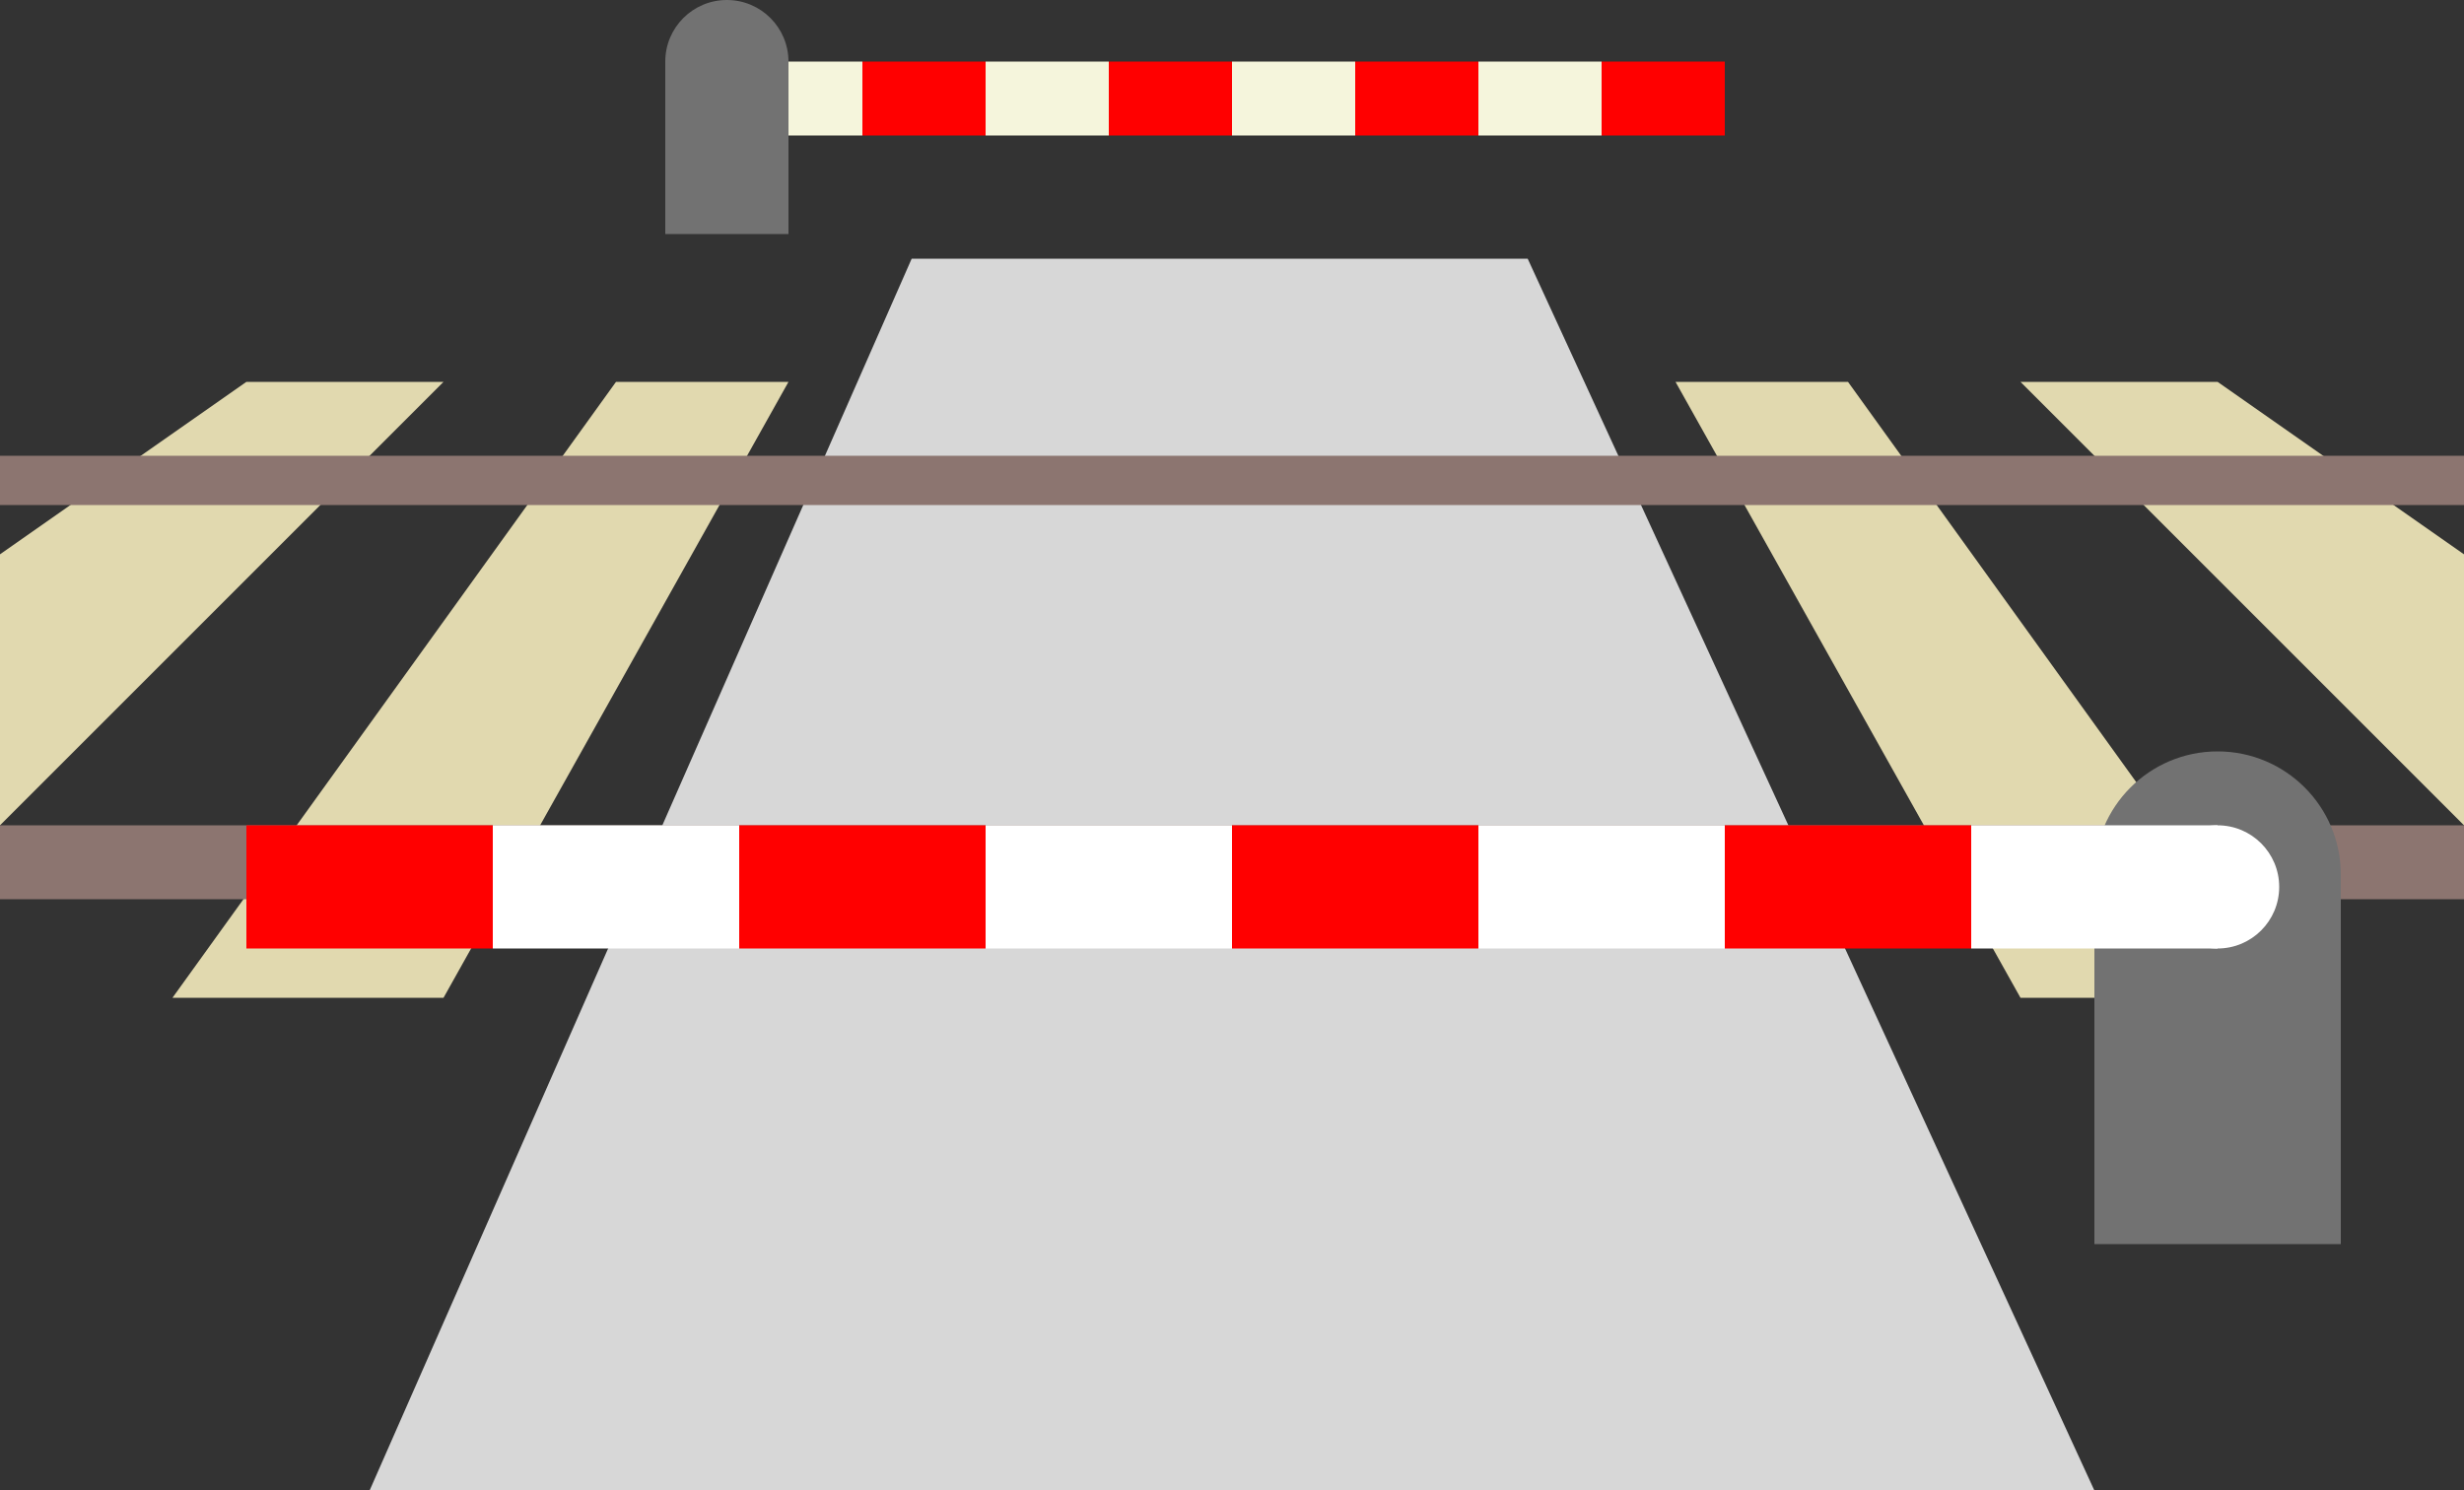 <?xml version="1.0" encoding="UTF-8" standalone="no"?>
<svg
   xmlns:dc="http://purl.org/dc/elements/1.1/"
   xmlns:cc="http://creativecommons.org/ns#"
   xmlns:rdf="http://www.w3.org/1999/02/22-rdf-syntax-ns#"
   xmlns:svg="http://www.w3.org/2000/svg"
   xmlns="http://www.w3.org/2000/svg"
   xmlns:sodipodi="http://sodipodi.sourceforge.net/DTD/sodipodi-0.dtd"
   xmlns:inkscape="http://www.inkscape.org/namespaces/inkscape"
   version="1.1"
   id="svg58"
   sodipodi:docname="ek_full.svg"
   inkscape:version="0.92.1 r15371"
   width="100"
   height="60.5">
  <rect width="100%" height="100%" fill="#333333" stroke="none"/>
  <defs
     id="defs62" />
  <sodipodi:namedview
     pagecolor="#ffffff"
     bordercolor="#666666"
     borderopacity="1"
     objecttolerance="10"
     gridtolerance="10"
     guidetolerance="10"
     inkscape:pageopacity="0"
     inkscape:pageshadow="2"
     inkscape:window-width="828"
     inkscape:window-height="480"
     id="namedview60"
     showgrid="false"
     inkscape:zoom="2.36"
     inkscape:cx="142.58475"
     inkscape:cy="50"
     inkscape:window-x="0"
     inkscape:window-y="0"
     inkscape:window-maximized="0"
     inkscape:current-layer="svg58"
     fit-margin-top="0"
     fit-margin-left="0"
     fit-margin-right="0"
     fit-margin-bottom="0" />
  <polygon
     points="85,100 15,100 37,50 62,50 "
     id="polygon2"
     style="fill:#d7d7d7"
     transform="translate(0,-39.5)" />
  <polygon
     points="0,73 0,62 10,55 18,55 "
     id="polygon4"
     style="fill:#e1d9af"
     transform="translate(0,-39.5)" />
  <polygon
     points="18,80 7,80 25,55 32,55 "
     id="polygon6"
     style="fill:#e1d9af"
     transform="translate(0,-39.5)" />
  <polygon
     points="100,73 100,62 90,55 82,55 "
     id="polygon8"
     style="fill:#e1d9af"
     transform="translate(0,-39.5)" />
  <polygon
     points="82,80 93,80 75,55 68,55 "
     id="polygon10"
     style="fill:#e1d9af"
     transform="translate(0,-39.5)" />
  <polygon
     points="100,60 0,60 0,58 100,58 "
     id="polygon12"
     style="fill:#8c7570"
     transform="translate(0,-39.5)" />
  <polygon
     points="100,76 0,76 0,73 100,73 "
     id="polygon14"
     style="fill:#8c7570"
     transform="translate(0,-39.5)" />
  <polygon
     points="95,90 85,90 85,75 95,75 "
     id="polygon16"
     style="fill:#727272"
     transform="translate(0,-39.5)" />
  <circle
     cx="90"
     cy="35.5"
     r="5"
     id="circle18"
     style="fill:#727272" />
  <circle
     cx="90"
     cy="36"
     r="2.5"
     id="circle20"
     style="fill:#ffffff" />
  <rect
     x="80"
     y="33.5"
     height="5"
     width="10"
     id="rect22"
     style="fill:#ffffff" />
  <rect
     x="70"
     y="33.5"
     height="5"
     width="10"
     id="rect24"
     style="fill:#ff0000" />
  <rect
     x="60"
     y="33.5"
     height="5"
     width="10"
     id="rect26"
     style="fill:#ffffff" />
  <rect
     x="50"
     y="33.5"
     height="5"
     width="10"
     id="rect28"
     style="fill:#ff0000" />
  <rect
     x="40"
     y="33.5"
     height="5"
     width="10"
     id="rect30"
     style="fill:#ffffff" />
  <rect
     x="30"
     y="33.5"
     height="5"
     width="10"
     id="rect32"
     style="fill:#ff0000" />
  <rect
     x="20"
     y="33.5"
     height="5"
     width="10"
     id="rect34"
     style="fill:#ffffff" />
  <rect
     x="10"
     y="33.5"
     height="5"
     width="10"
     id="rect36"
     style="fill:#ff0000" />
  <rect
     x="30"
     y="2.5"
     width="5"
     height="3"
     id="rect38"
     style="fill:#f5f5dc" />
  <rect
     x="35"
     y="2.5"
     width="5"
     height="3"
     id="rect40"
     style="fill:#ff0000" />
  <rect
     x="40"
     y="2.5"
     width="5"
     height="3"
     id="rect42"
     style="fill:#f5f5dc" />
  <rect
     x="45"
     y="2.5"
     width="5"
     height="3"
     id="rect44"
     style="fill:#ff0000" />
  <rect
     x="50"
     y="2.5"
     width="5"
     height="3"
     id="rect46"
     style="fill:#f5f5dc" />
  <rect
     x="55"
     y="2.5"
     width="5"
     height="3"
     id="rect48"
     style="fill:#ff0000" />
  <rect
     x="60"
     y="2.5"
     width="5"
     height="3"
     id="rect50"
     style="fill:#f5f5dc" />
  <rect
     x="65"
     y="2.5"
     width="5"
     height="3"
     id="rect52"
     style="fill:#ff0000" />
  <rect
     x="27"
     y="2.5"
     height="7"
     width="5"
     id="rect54"
     style="fill:#727272" />
  <circle
     cx="29.5"
     cy="2.5"
     r="2.5"
     id="circle56"
     style="fill:#727272" />
</svg>
